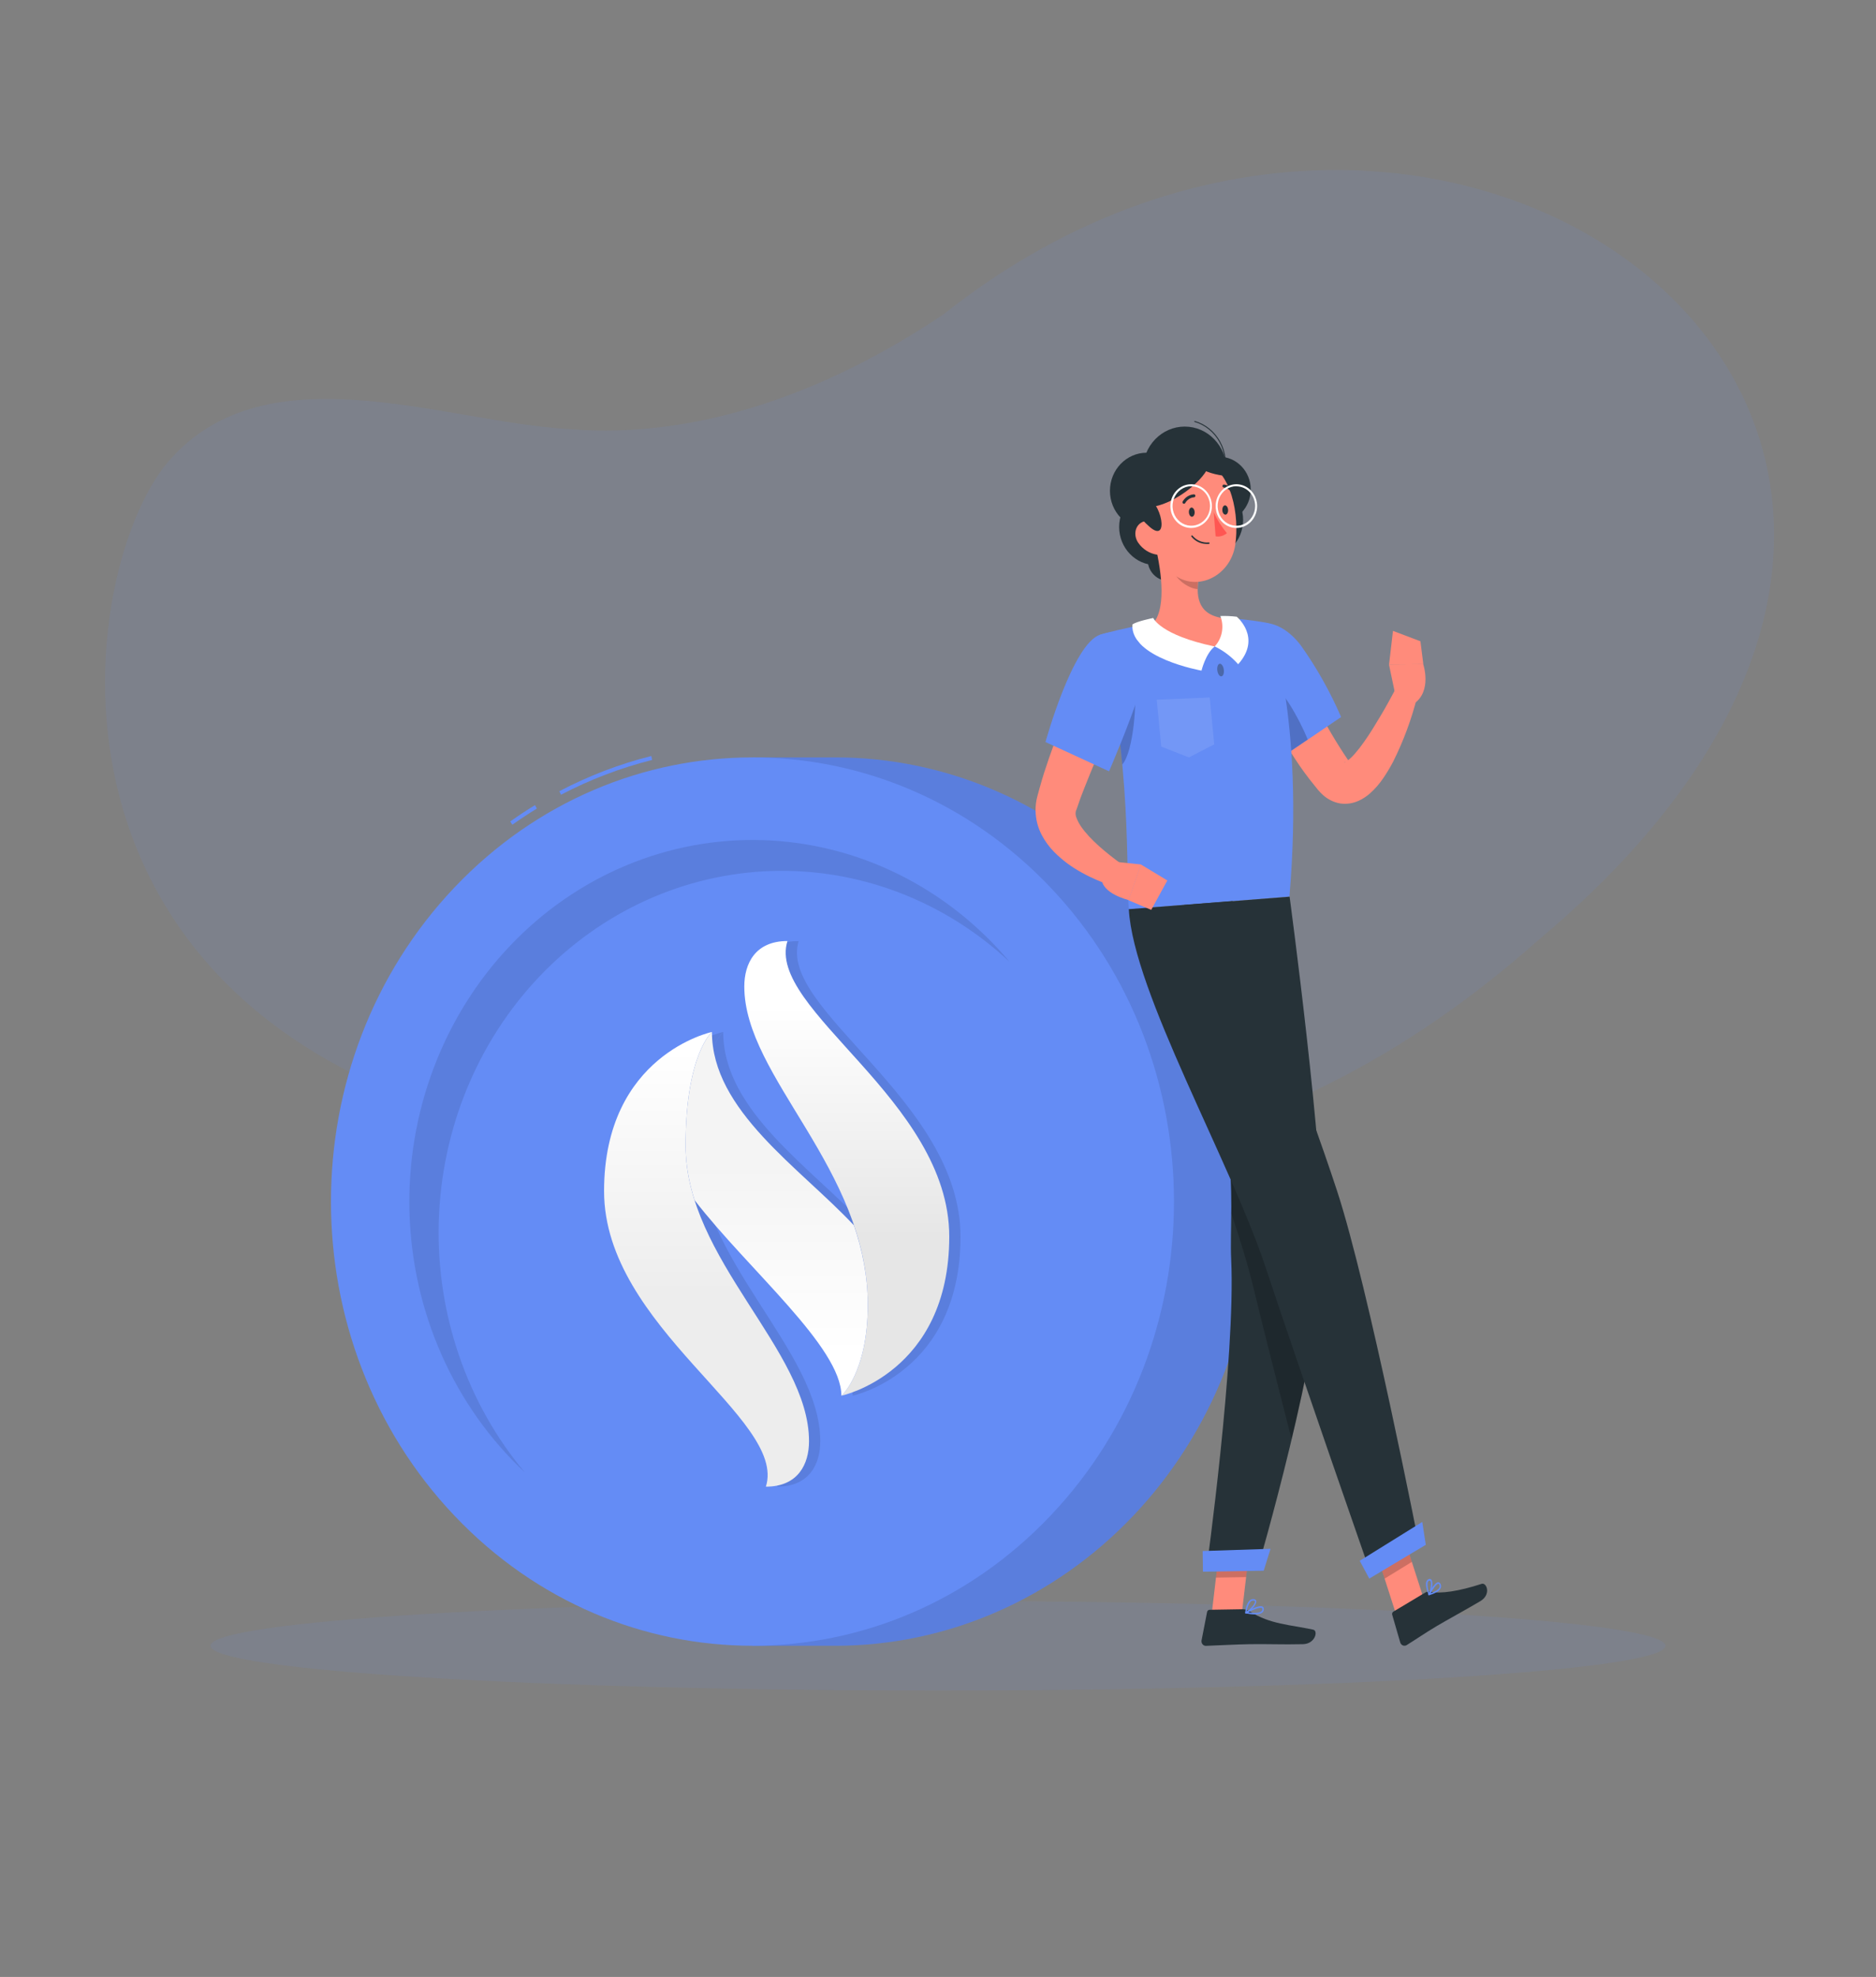 <svg width="448" height="472" viewBox="0 0 448 472" fill="none" xmlns="http://www.w3.org/2000/svg">
    <rect x="0" y="0" width="448" height="472" fill="#808080" stroke="none"/>
    <path opacity="0.1" d="M135.883 102.446C167.178 105.033 198.472 93.117 225.385 75.006C347.05 -21.653 511.713 103.657 367.327 224.48C296.108 287.693 223.053 286.043 150.426 274.448C2.908 258.093 16.415 141.411 39.069 111.585C62.073 82.495 105.669 100.784 135.883 102.446Z" fill="#648CF5"/>
    <path opacity="0.1" d="M224 403.617C319.946 403.617 397.725 398.832 397.725 392.93C397.725 387.029 319.946 382.244 224 382.244C128.054 382.244 50.274 387.029 50.274 392.93C50.274 398.832 128.054 403.617 224 403.617Z" fill="#648CF5"/>
    <path d="M199.477 180.833H179.693V392.931H199.477C212.695 392.931 225.784 390.188 237.996 384.858C250.208 379.529 261.305 371.717 270.652 361.87C279.998 352.022 287.413 340.331 292.471 327.465C297.53 314.598 300.133 300.808 300.133 286.882C300.133 272.955 297.53 259.165 292.471 246.299C287.413 233.432 279.998 221.741 270.652 211.894C261.305 202.046 250.208 194.235 237.996 188.905C225.784 183.576 212.695 180.833 199.477 180.833Z" fill="#648CF5"/>
    <path opacity="0.1" d="M199.477 180.833H179.693V392.931H199.477C212.695 392.931 225.784 390.188 237.996 384.858C250.208 379.529 261.305 371.717 270.652 361.87C279.998 352.022 287.413 340.331 292.471 327.465C297.53 314.598 300.133 300.808 300.133 286.882C300.133 272.955 297.53 259.165 292.471 246.299C287.413 233.432 279.998 221.741 270.652 211.894C261.305 202.046 250.208 194.235 237.996 188.905C225.784 183.576 212.695 180.833 199.477 180.833Z" fill="black"/>
    <path d="M133.97 189.744L133.567 188.904C140.564 185.231 147.934 182.41 155.537 180.493L155.743 181.437C148.211 183.33 140.906 186.117 133.97 189.744Z" fill="#648CF5"/>
    <path d="M122.34 196.909L121.847 196.126C123.774 194.766 125.763 193.445 127.761 192.227L128.209 193.039C126.229 194.256 124.257 195.559 122.34 196.909Z" fill="#648CF5"/>
    <path d="M250.868 361.869C290.177 320.454 290.177 253.308 250.868 211.893C211.559 170.478 147.827 170.478 108.518 211.893C69.209 253.308 69.209 320.454 108.518 361.869C147.827 403.284 211.559 403.284 250.868 361.869Z" fill="#648CF5"/>
    <path opacity="0.1" d="M241.114 229.656C225.484 215.058 205.155 207.295 184.276 207.953C163.398 208.611 143.545 217.64 128.772 233.196C113.998 248.753 105.417 269.665 104.781 291.661C104.146 313.657 111.503 335.08 125.351 351.555C116.983 343.739 110.221 334.202 105.481 323.531C100.741 312.86 98.124 301.28 97.79 289.504C97.455 277.727 99.411 266.003 103.537 255.052C107.663 244.102 113.872 234.156 121.781 225.828C129.691 217.499 139.134 210.963 149.53 206.622C159.926 202.281 171.055 200.227 182.232 200.585C193.41 200.944 204.4 203.708 214.526 208.707C224.652 213.707 233.7 220.836 241.114 229.656Z" fill="black"/>
    <g clip-path="url(#clip0_639_1121)">
        <g opacity="0.1">
            <path d="M185.584 354.944C190.736 338.66 146.944 316.948 146.944 284.38C146.944 251.812 172.704 246.384 172.704 246.384C172.704 246.384 166.406 251.785 166.406 273.524C166.406 300.664 195.888 322.376 195.888 344.088C195.888 349.516 193.312 354.944 185.584 354.944Z" fill="black"/>
            <path d="M190.736 224.672C185.584 240.956 229.376 262.668 229.376 295.236C229.376 327.804 203.616 333.232 203.616 333.232C203.616 333.232 209.914 327.804 209.914 311.52C209.914 278.952 180.432 257.24 180.432 235.528C180.432 230.1 183.008 224.672 190.736 224.672Z" fill="black"/>
            <path d="M206.617 292.563C193.711 278.776 172.704 265.178 172.704 246.384C172.704 246.384 166.405 251.785 166.405 273.524C166.405 278.002 167.217 282.331 168.556 286.538C181.333 303.093 203.616 321.616 203.616 333.232C203.616 333.232 209.914 327.804 209.914 311.52C209.914 304.762 208.626 298.479 206.617 292.563Z" fill="black"/>
        </g>
    </g>
    <g clip-path="url(#clip1_639_1121)">
        <path d="M182.896 354.944C188.048 338.66 144.256 316.948 144.256 284.38C144.256 251.812 170.016 246.384 170.016 246.384C170.016 246.384 163.718 251.785 163.718 273.524C163.718 300.664 193.2 322.376 193.2 344.088C193.2 349.516 190.624 354.944 182.896 354.944Z" fill="url(#paint0_linear_639_1121)"/>
        <path d="M188.048 224.672C182.896 240.956 226.688 262.668 226.688 295.236C226.688 327.804 200.928 333.232 200.928 333.232C200.928 333.232 207.226 327.804 207.226 311.52C207.226 278.952 177.744 257.24 177.744 235.528C177.744 230.1 180.32 224.672 188.048 224.672Z" fill="url(#paint1_linear_639_1121)"/>
        <path d="M203.929 292.563C191.023 278.776 170.016 265.178 170.016 246.384C170.016 246.384 163.717 251.785 163.717 273.524C163.717 278.002 164.529 282.331 165.868 286.538C178.645 303.093 200.928 321.616 200.928 333.232C200.928 333.232 207.226 327.804 207.226 311.52C207.226 304.762 205.938 298.479 203.929 292.563Z" fill="url(#paint2_linear_639_1121)"/>
    </g>
    <path d="M276.031 134.916C280.875 134.916 284.802 130.842 284.802 125.816C284.802 120.79 280.875 116.716 276.031 116.716C271.186 116.716 267.259 120.79 267.259 125.816C267.259 130.842 271.186 134.916 276.031 134.916Z" fill="#263238"/>
    <path d="M283.808 133.463C283.82 134.483 283.545 135.484 283.016 136.339C282.487 137.193 281.728 137.863 280.837 138.263C279.946 138.662 278.962 138.774 278.011 138.583C277.06 138.392 276.184 137.907 275.495 137.19C274.805 136.473 274.334 135.557 274.141 134.557C273.947 133.557 274.04 132.519 274.408 131.575C274.775 130.632 275.401 129.824 276.205 129.256C277.01 128.687 277.956 128.384 278.925 128.384C279.562 128.379 280.194 128.506 280.785 128.759C281.375 129.012 281.912 129.385 282.366 129.856C282.82 130.328 283.18 130.889 283.428 131.508C283.675 132.127 283.804 132.791 283.808 133.463Z" fill="#263238"/>
    <path d="M288.091 133.227C292.935 133.227 296.863 129.152 296.863 124.127C296.863 119.101 292.935 115.026 288.091 115.026C283.246 115.026 279.319 119.101 279.319 124.127C279.319 129.152 283.246 133.227 288.091 133.227Z" fill="#263238"/>
    <path d="M289.381 385.161L296.576 385.048L298.645 367.471L291.451 367.584L289.381 385.161Z" fill="#FF8B7B"/>
    <path d="M333.177 384.755L339.682 380.753L334.468 364.544L327.972 368.547L333.177 384.755Z" fill="#FF8B7B"/>
    <path d="M340.381 380.215L332.756 384.774C332.631 384.846 332.534 384.962 332.482 385.102C332.429 385.242 332.425 385.396 332.47 385.539L334.387 392.147C334.435 392.306 334.517 392.452 334.626 392.573C334.734 392.695 334.868 392.789 335.016 392.849C335.164 392.908 335.322 392.932 335.48 392.919C335.638 392.905 335.791 392.854 335.928 392.77C338.356 391.26 340.068 390.042 343.159 388.192C345.058 387.059 350.909 383.84 353.535 382.263C356.16 380.687 355.031 377.76 353.821 378.147C348.401 379.922 343.965 380.564 341.618 380.035C341.199 379.937 340.76 380.001 340.381 380.215Z" fill="#263238"/>
    <path d="M296.719 384.208L288.861 384.34C288.72 384.341 288.583 384.394 288.474 384.488C288.365 384.583 288.29 384.714 288.261 384.859L286.944 391.618C286.91 391.781 286.911 391.95 286.949 392.113C286.986 392.275 287.058 392.426 287.159 392.554C287.26 392.683 287.388 392.785 287.532 392.854C287.677 392.922 287.834 392.955 287.992 392.949C290.824 392.855 294.918 392.61 298.475 392.553C302.642 392.487 306.244 392.666 311.127 392.553C314.075 392.506 314.845 389.353 313.609 389.089C307.964 387.88 303.368 387.814 298.458 384.737C297.935 384.396 297.334 384.213 296.719 384.208Z" fill="#263238"/>
    <path d="M307.687 154.674C308.69 156.893 309.774 159.29 310.876 161.566C311.978 163.841 313.107 166.172 314.272 168.419C316.508 172.862 319.016 177.148 321.781 181.248L322.291 181.994C322.372 182.107 322.372 182.116 322.363 182.135C322.139 182.025 321.9 181.952 321.655 181.918C321.261 181.871 320.974 182.013 321.01 182.05C321.201 182.016 321.382 181.935 321.539 181.814C322.283 181.273 322.963 180.639 323.564 179.926C324.316 179.066 325.022 178.161 325.678 177.217C327.085 175.272 328.366 173.12 329.683 170.93C331 168.74 332.219 166.455 333.411 164.237L338.446 166.304C337.087 171.717 335.148 176.949 332.667 181.899C331.98 183.2 331.226 184.461 330.409 185.675C329.476 187.078 328.374 188.348 327.13 189.451C326.304 190.179 325.38 190.774 324.388 191.217C323.012 191.831 321.504 192.04 320.024 191.821C318.527 191.557 317.124 190.872 315.966 189.838C315.523 189.441 315.106 189.012 314.72 188.554L314.057 187.724C312.286 185.575 310.638 183.318 309.12 180.965C307.588 178.671 306.208 176.311 304.864 173.941C303.52 171.572 302.275 169.155 301.083 166.71C299.891 164.265 298.771 161.849 297.705 159.158L307.687 154.674Z" fill="#FF8B7B"/>
    <path d="M294.784 154.627C292.849 161.575 306.504 180.521 306.504 180.521L320.266 171.194C317.671 165.187 314.472 159.491 310.724 154.202C305.043 146.584 296.872 147 294.784 154.627Z" fill="#648CF5"/>
    <path opacity="0.2" d="M303.134 162.783C305.966 164.058 310.132 171.279 312.3 176.566L306.432 180.521C303.168 175.924 300.233 171.077 297.651 166.021C299.524 163.888 301.638 162.113 303.134 162.783Z" fill="black"/>
    <path d="M333.482 167.173L331.69 158.63L339.87 158.564C339.87 158.564 342.057 164.983 337.666 168.004L333.482 167.173Z" fill="#FF8B7B"/>
    <path d="M332.649 150.625L339.207 153.107L339.897 158.564L331.717 158.63L332.649 150.625Z" fill="#FF8B7B"/>
    <path opacity="0.2" d="M298.646 367.471L297.579 376.533L290.375 376.656L291.451 367.593L298.646 367.471Z" fill="black"/>
    <path opacity="0.2" d="M327.972 368.547L334.477 364.554L337.156 372.908L330.651 376.901L327.972 368.547Z" fill="black"/>
    <path d="M262.68 151.55C270.431 180.332 268.872 210.88 269.57 217.063C275.188 216.639 296.379 214.968 307.928 214.061C311.611 170.76 302.893 148.774 302.893 148.774C302.893 148.774 300.429 148.274 297.069 147.906C296.02 147.793 294.882 147.698 293.7 147.632C293.046 147.632 292.383 147.566 291.711 147.557C286.256 147.655 280.812 148.08 275.403 148.831C274.382 148.963 273.343 149.133 272.33 149.303C271.318 149.473 270.484 149.652 269.642 149.832C265.709 150.653 262.68 151.55 262.68 151.55Z" fill="#648CF5"/>
    <path opacity="0.1" d="M289.964 177.717L283.916 180.833L277.321 178.255L276.237 167.069L288.888 166.531L289.964 177.717Z" fill="white"/>
    <path opacity="0.2" d="M270.87 163.897C271.559 166.682 270.771 179.388 268.011 182.522C267.635 178.454 267.115 174.206 266.47 169.863L270.87 163.897Z" fill="black"/>
    <path d="M275.654 129.328C277.079 134.775 278.817 144.828 275.403 148.803C278.468 151.569 282.437 154.722 288.691 154.467C294.945 154.212 293.529 149.747 291.711 147.528C285.761 146.509 285.582 141.921 286.335 137.55L275.654 129.328Z" fill="#FF8B7B"/>
    <path d="M275.404 147.547C275.404 147.547 277.034 151.616 290.071 154.353C287.912 156.024 286.926 160.112 286.926 160.112C286.926 160.112 269.902 157.1 270.422 149.114C271.309 148.359 275.404 147.547 275.404 147.547Z" fill="white"/>
    <path d="M295.68 158.592C294.096 156.8 292.193 155.353 290.08 154.335C290.956 153.398 291.551 152.209 291.79 150.918C292.029 149.627 291.902 148.29 291.424 147.075C292.731 147.03 294.04 147.087 295.34 147.245C295.34 147.245 301.397 152.211 295.68 158.592Z" fill="white"/>
    <path opacity="0.4" d="M290.707 160.102C290.824 160.933 291.263 161.547 291.693 161.481C292.123 161.414 292.365 160.688 292.248 159.857C292.132 159.026 291.693 158.403 291.272 158.469C290.85 158.535 290.591 159.262 290.707 160.102Z" fill="#263238"/>
    <path opacity="0.2" d="M280 132.717L286.272 137.578C286.089 138.596 285.993 139.629 285.985 140.665C283.727 140.495 280.475 138.154 280.063 135.709C279.868 134.724 279.847 133.71 280 132.717Z" fill="black"/>
    <path d="M282.921 122.56C288.434 122.56 292.902 117.923 292.902 112.204C292.902 106.485 288.434 101.848 282.921 101.848C277.408 101.848 272.939 106.485 272.939 112.204C272.939 117.923 277.408 122.56 282.921 122.56Z" fill="#263238"/>
    <path d="M292.239 113.535C292.211 113.524 292.188 113.502 292.175 113.474C292.162 113.446 292.159 113.414 292.168 113.384C292.511 112.085 292.604 110.727 292.443 109.39C292.281 108.053 291.868 106.763 291.227 105.596C289.926 103.212 287.785 101.465 285.269 100.734C285.24 100.727 285.215 100.708 285.2 100.681C285.185 100.654 285.181 100.623 285.188 100.593C285.195 100.563 285.213 100.537 285.238 100.521C285.264 100.505 285.294 100.5 285.322 100.508C286.598 100.872 287.793 101.498 288.838 102.351C289.884 103.203 290.76 104.264 291.415 105.473C292.072 106.668 292.495 107.989 292.662 109.359C292.828 110.728 292.733 112.119 292.383 113.45C292.373 113.48 292.352 113.505 292.326 113.521C292.3 113.536 292.269 113.541 292.239 113.535Z" fill="#263238"/>
    <path d="M291.137 124.693C295.304 124.693 298.681 121.189 298.681 116.867C298.681 112.545 295.304 109.042 291.137 109.042C286.97 109.042 283.593 112.545 283.593 116.867C283.593 121.189 286.97 124.693 291.137 124.693Z" fill="#263238"/>
    <path d="M273.835 126.288C278.68 126.288 282.607 122.214 282.607 117.188C282.607 112.162 278.68 108.088 273.835 108.088C268.991 108.088 265.063 112.162 265.063 117.188C265.063 122.214 268.991 126.288 273.835 126.288Z" fill="#263238"/>
    <path d="M274.445 121.087C275.413 128.535 275.619 132.953 279.471 136.512C285.278 141.864 293.807 137.748 294.972 130.149C296.029 123.305 294.273 112.27 287.105 109.834C285.528 109.289 283.845 109.177 282.215 109.51C280.585 109.844 279.064 110.611 277.795 111.738C276.526 112.866 275.552 114.317 274.965 115.954C274.379 117.59 274.2 119.357 274.445 121.087Z" fill="#FF8B7B"/>
    <path d="M270.431 117.377C271.165 127.855 293.135 113.195 288.458 107.606C283.781 102.018 276.604 105.964 274.015 108.484C270.78 111.628 270.251 114.809 270.431 117.377Z" fill="#263238"/>
    <path d="M287.535 108.041C291.585 106.738 298.502 114.347 292.302 113.582C286.102 112.817 282.786 109.58 287.535 108.041Z" fill="#263238"/>
    <path d="M271.819 129.592C272.346 130.348 273.008 130.988 273.769 131.474C274.53 131.96 275.375 132.283 276.255 132.424C278.611 132.783 279.48 130.48 278.566 128.308C277.751 126.354 275.529 123.815 273.289 124.457C271.049 125.099 270.529 127.714 271.819 129.592Z" fill="#FF8B7B"/>
    <path d="M300.249 374.768L288.073 374.966C288.073 374.966 295.106 324.283 294.013 300.702C293.682 293.527 294.766 283.493 292.974 272.74C290.698 259.185 289.605 253.785 286.702 236.661C284.605 224.445 282.75 216.072 282.75 216.072L307.964 214.09C307.964 214.09 316.198 275.176 315.956 298.294C315.67 322.31 300.249 374.768 300.249 374.768Z" fill="#263238"/>
    <path d="M273.405 118.397C277.473 119.633 279.337 129.989 274.525 125.779C269.714 121.568 268.639 116.952 273.405 118.397Z" fill="#263238"/>
    <path opacity="0.2" d="M292.992 272.712C293.848 278.329 294.202 284.018 294.049 289.704C296.146 295.944 297.973 301.853 299.246 307.111C301.477 316.315 305.007 330.268 308.448 343.682C312.184 327.974 315.822 309.821 315.938 298.247L292.992 272.712Z" fill="black"/>
    <path d="M294.327 215.128C294.327 215.128 312.444 263.367 319.307 284.352C326.834 307.338 338.974 369.387 338.974 369.387L327.524 376.241C327.524 376.241 309.666 325.085 302.274 302.694C293.852 277.206 270.654 236.887 269.57 217.073L294.327 215.128Z" fill="#263238"/>
    <path d="M340.489 368.83L326.995 376.892L324.71 372.644L339.647 363.365L340.489 368.83Z" fill="#648CF5"/>
    <path d="M301.782 375.013L287.275 375.249L287.204 370.312L303.412 369.784L301.782 375.013Z" fill="#648CF5"/>
    <path d="M283.915 122.333C283.96 122.946 284.301 123.418 284.677 123.381C285.053 123.343 285.322 122.833 285.286 122.229C285.25 121.625 284.901 121.153 284.525 121.181C284.148 121.209 283.871 121.776 283.915 122.333Z" fill="#263238"/>
    <path d="M291.908 121.823C291.908 122.437 292.293 122.899 292.669 122.871C293.045 122.843 293.323 122.324 293.278 121.719C293.234 121.115 292.893 120.634 292.517 120.662C292.141 120.69 291.863 121.21 291.908 121.823Z" fill="#263238"/>
    <path d="M289.847 122.286C290.671 124.096 291.726 125.78 292.983 127.289C292.613 127.612 292.182 127.847 291.718 127.977C291.254 128.107 290.768 128.13 290.295 128.044L289.847 122.286Z" fill="#FF5652"/>
    <path d="M287.93 129.866C287.279 129.839 286.641 129.671 286.055 129.372C285.469 129.073 284.948 128.65 284.525 128.129C284.509 128.111 284.496 128.089 284.488 128.065C284.48 128.042 284.477 128.017 284.479 127.992C284.481 127.967 284.488 127.942 284.499 127.92C284.511 127.898 284.526 127.879 284.545 127.864C284.564 127.848 284.586 127.837 284.609 127.832C284.632 127.826 284.656 127.825 284.68 127.83C284.703 127.834 284.725 127.844 284.745 127.858C284.765 127.872 284.781 127.891 284.794 127.912C285.275 128.479 285.876 128.919 286.549 129.196C287.221 129.473 287.946 129.58 288.664 129.507C288.686 129.505 288.708 129.507 288.73 129.514C288.751 129.52 288.77 129.532 288.787 129.547C288.804 129.562 288.817 129.58 288.827 129.601C288.837 129.622 288.843 129.645 288.844 129.668C288.846 129.691 288.844 129.715 288.838 129.738C288.831 129.761 288.821 129.782 288.807 129.8C288.793 129.819 288.775 129.834 288.755 129.845C288.735 129.857 288.714 129.864 288.691 129.866C288.438 129.885 288.183 129.885 287.93 129.866Z" fill="#263238"/>
    <path d="M282.697 120.266C282.639 120.264 282.583 120.245 282.535 120.209C282.498 120.184 282.465 120.151 282.44 120.113C282.415 120.075 282.397 120.031 282.388 119.985C282.378 119.94 282.378 119.892 282.386 119.846C282.395 119.8 282.412 119.757 282.437 119.718C282.721 119.227 283.114 118.816 283.583 118.52C284.051 118.224 284.58 118.052 285.125 118.019C285.215 118.019 285.302 118.057 285.366 118.124C285.43 118.191 285.465 118.282 285.465 118.378C285.465 118.473 285.43 118.564 285.366 118.631C285.302 118.698 285.215 118.736 285.125 118.736C284.699 118.773 284.287 118.916 283.924 119.154C283.561 119.392 283.257 119.718 283.037 120.105C283.002 120.164 282.95 120.21 282.89 120.239C282.829 120.267 282.762 120.277 282.697 120.266Z" fill="#263238"/>
    <path d="M294.56 118.047C294.503 118.047 294.446 118.03 294.397 117.998C294.348 117.967 294.309 117.922 294.282 117.868C294.078 117.471 293.787 117.131 293.434 116.876C293.08 116.622 292.673 116.46 292.248 116.405C292.204 116.402 292.16 116.39 292.121 116.37C292.081 116.35 292.045 116.321 292.016 116.286C291.986 116.251 291.964 116.209 291.95 116.165C291.936 116.121 291.931 116.074 291.935 116.027C291.939 115.934 291.979 115.846 292.044 115.782C292.109 115.719 292.195 115.685 292.284 115.687C292.822 115.751 293.338 115.95 293.789 116.267C294.239 116.584 294.611 117.01 294.874 117.509C294.917 117.592 294.928 117.69 294.904 117.781C294.881 117.872 294.825 117.951 294.748 118C294.692 118.037 294.626 118.054 294.56 118.047Z" fill="#263238"/>
    <path d="M343.069 380.13C342.501 380.448 341.9 380.695 341.277 380.866C341.245 380.876 341.211 380.876 341.18 380.866C341.148 380.856 341.119 380.836 341.098 380.81C341.081 380.78 341.071 380.745 341.071 380.71C341.071 380.675 341.081 380.641 341.098 380.611C341.25 380.328 342.567 377.779 343.454 377.779C343.554 377.778 343.652 377.805 343.738 377.856C343.825 377.907 343.897 377.982 343.947 378.072C344.048 378.215 344.113 378.383 344.136 378.559C344.16 378.735 344.141 378.915 344.082 379.082C343.865 379.541 343.509 379.91 343.069 380.13ZM341.618 380.394C342.8 379.979 343.598 379.45 343.777 378.95C343.816 378.835 343.827 378.711 343.808 378.591C343.789 378.47 343.742 378.356 343.669 378.261C343.598 378.148 343.535 378.129 343.481 378.129C343.015 378.157 342.173 379.403 341.618 380.432V380.394Z" fill="#648CF5"/>
    <path d="M341.376 380.857H341.286C341.256 380.855 341.226 380.844 341.201 380.825C341.176 380.807 341.156 380.782 341.143 380.753C341.143 380.668 340.247 378.676 340.623 377.619C340.665 377.489 340.733 377.37 340.823 377.27C340.912 377.171 341.022 377.093 341.143 377.043C341.254 376.977 341.383 376.953 341.508 376.975C341.634 376.998 341.748 377.065 341.833 377.166C342.361 377.826 341.886 379.998 341.438 380.772C341.428 380.807 341.406 380.837 341.376 380.857ZM341.205 377.43C341.142 377.465 341.085 377.513 341.039 377.572C340.993 377.63 340.958 377.697 340.937 377.77C340.817 378.625 340.948 379.497 341.313 380.271C341.68 379.375 341.886 377.808 341.573 377.439C341.573 377.439 341.483 377.317 341.277 377.439L341.205 377.43Z" fill="#648CF5"/>
    <path d="M297.472 385.209C297.441 385.197 297.414 385.177 297.394 385.15C297.373 385.123 297.36 385.091 297.356 385.058C297.349 385.021 297.354 384.984 297.37 384.951C297.386 384.918 297.413 384.893 297.445 384.878C297.768 384.689 300.635 383.103 301.513 383.594C301.596 383.642 301.665 383.712 301.716 383.796C301.766 383.88 301.795 383.976 301.8 384.076C301.821 384.237 301.804 384.401 301.751 384.554C301.698 384.707 301.61 384.845 301.495 384.954C300.716 385.699 298.655 385.435 297.49 385.209H297.472ZM301.289 383.887C300.742 383.698 299.192 384.35 298.054 384.944C299.649 385.199 300.832 385.105 301.271 384.689C301.346 384.616 301.402 384.524 301.435 384.422C301.468 384.32 301.476 384.21 301.459 384.104C301.462 384.065 301.454 384.025 301.434 383.991C301.415 383.958 301.386 383.931 301.352 383.915L301.289 383.887Z" fill="#648CF5"/>
    <path d="M297.472 385.209H297.427C297.402 385.192 297.381 385.168 297.368 385.14C297.356 385.111 297.351 385.079 297.356 385.048C297.356 384.963 297.526 382.915 298.422 382.112C298.549 381.993 298.698 381.903 298.86 381.848C299.022 381.792 299.193 381.773 299.363 381.791C299.838 381.791 299.972 382.075 300.008 382.282C300.151 383.132 298.458 384.803 297.598 385.227C297.555 385.235 297.511 385.229 297.472 385.209ZM299.515 382.15H299.336C299.211 382.138 299.085 382.153 298.966 382.196C298.847 382.238 298.738 382.306 298.646 382.395C298.125 383.063 297.812 383.884 297.75 384.746C298.646 384.17 299.775 382.858 299.694 382.348C299.688 382.295 299.664 382.245 299.626 382.209C299.588 382.173 299.539 382.152 299.488 382.15H299.515Z" fill="#648CF5"/>
    <path d="M270.592 161.424C268.567 165.823 266.524 170.345 264.544 174.819C263.549 177.066 262.564 179.303 261.632 181.55C260.7 183.797 259.768 186.044 258.89 188.29C258.478 189.414 257.994 190.537 257.645 191.641L257.071 193.293C256.997 193.436 256.94 193.589 256.901 193.747C256.809 194.222 256.856 194.716 257.035 195.163C257.322 195.942 257.705 196.678 258.173 197.353C260.36 200.525 264.168 203.621 267.778 206.273L265.619 211.456C264.372 211.076 263.146 210.625 261.945 210.106C260.747 209.599 259.574 209.026 258.433 208.388C255.976 207.079 253.715 205.396 251.722 203.394C250.564 202.219 249.577 200.87 248.792 199.392C247.84 197.595 247.325 195.578 247.296 193.52C247.282 192.417 247.415 191.318 247.69 190.254L248.219 188.309C248.559 187.016 248.953 185.789 249.33 184.533C250.925 179.577 252.717 174.791 254.643 170.08C256.569 165.37 258.639 160.792 260.915 156.185L270.592 161.424Z" fill="#FF8B7B"/>
    <path d="M262.689 151.55C256.122 153.721 249.67 177.161 249.67 177.161L264.849 184.156C264.849 184.156 269.768 172.828 272.59 163.954C275.663 154.278 270.637 148.925 262.689 151.55Z" fill="#648CF5"/>
    <path d="M265.216 205.641L272.491 206.396L269.535 214.892C269.535 214.892 262.994 213.363 263.074 209.606L265.216 205.641Z" fill="#FF8B7B"/>
    <path d="M278.764 210.21L274.92 217.233L269.481 214.93L272.447 206.396L278.764 210.21Z" fill="#FF8B7B"/>
    <path d="M284.489 126.052C283.507 126.06 282.546 125.76 281.726 125.191C280.907 124.622 280.266 123.809 279.886 122.856C279.505 121.903 279.402 120.852 279.589 119.837C279.776 118.822 280.245 117.888 280.937 117.154C281.628 116.42 282.511 115.919 283.473 115.715C284.435 115.51 285.433 115.612 286.341 116.006C287.248 116.4 288.024 117.069 288.57 117.928C289.116 118.787 289.408 119.798 289.408 120.832C289.406 122.209 288.888 123.53 287.967 124.507C287.046 125.485 285.796 126.04 284.489 126.052ZM284.489 116.084C283.603 116.084 282.737 116.361 282 116.879C281.263 117.398 280.689 118.135 280.35 118.997C280.011 119.86 279.922 120.809 280.095 121.725C280.268 122.64 280.694 123.481 281.321 124.141C281.947 124.801 282.746 125.251 283.615 125.433C284.484 125.615 285.385 125.522 286.203 125.164C287.022 124.807 287.721 124.202 288.214 123.426C288.706 122.65 288.969 121.737 288.969 120.804C288.962 119.557 288.487 118.363 287.647 117.484C286.808 116.605 285.672 116.112 284.489 116.112V116.084Z" fill="white"/>
    <path d="M295.259 126.052C294.279 126.052 293.321 125.746 292.506 125.172C291.691 124.599 291.056 123.784 290.681 122.83C290.306 121.876 290.208 120.826 290.399 119.813C290.59 118.801 291.062 117.871 291.755 117.141C292.448 116.41 293.331 115.913 294.292 115.712C295.253 115.51 296.249 115.614 297.155 116.009C298.06 116.404 298.834 117.073 299.378 117.932C299.923 118.79 300.213 119.799 300.213 120.832C300.211 122.216 299.688 123.542 298.76 124.52C297.831 125.499 296.572 126.05 295.259 126.052ZM295.259 116.084C294.373 116.084 293.506 116.36 292.77 116.879C292.033 117.398 291.459 118.135 291.12 118.997C290.781 119.86 290.692 120.809 290.865 121.724C291.038 122.64 291.464 123.481 292.091 124.141C292.717 124.801 293.516 125.251 294.385 125.433C295.254 125.615 296.154 125.522 296.973 125.164C297.792 124.807 298.491 124.202 298.984 123.426C299.476 122.65 299.739 121.737 299.739 120.804C299.731 119.557 299.256 118.363 298.417 117.484C297.578 116.605 296.442 116.112 295.259 116.112V116.084Z" fill="white"/>
    <defs>
        <linearGradient id="paint0_linear_639_1121" x1="168.728" y1="250.84" x2="168.728" y2="308.553" gradientUnits="userSpaceOnUse">
            <stop stop-color="white"/>
            <stop offset="1" stop-color="#EDEDED"/>
        </linearGradient>
        <linearGradient id="paint1_linear_639_1121" x1="202.216" y1="240.462" x2="202.216" y2="295.301" gradientUnits="userSpaceOnUse">
            <stop stop-color="white"/>
            <stop offset="1" stop-color="#E6E6E6"/>
        </linearGradient>
        <linearGradient id="paint2_linear_639_1121" x1="185.472" y1="323.077" x2="185.472" y2="278.223" gradientUnits="userSpaceOnUse">
            <stop stop-color="white"/>
            <stop offset="1" stop-color="#F4F4F4"/>
        </linearGradient>
        <clipPath id="clip0_639_1121">
            <rect width="82.432" height="130.272" fill="white" transform="translate(146.944 224.672)"/>
        </clipPath>
        <clipPath id="clip1_639_1121">
            <rect width="82.432" height="130.272" fill="white" transform="translate(144.256 224.672)"/>
        </clipPath>
    </defs>
</svg>
